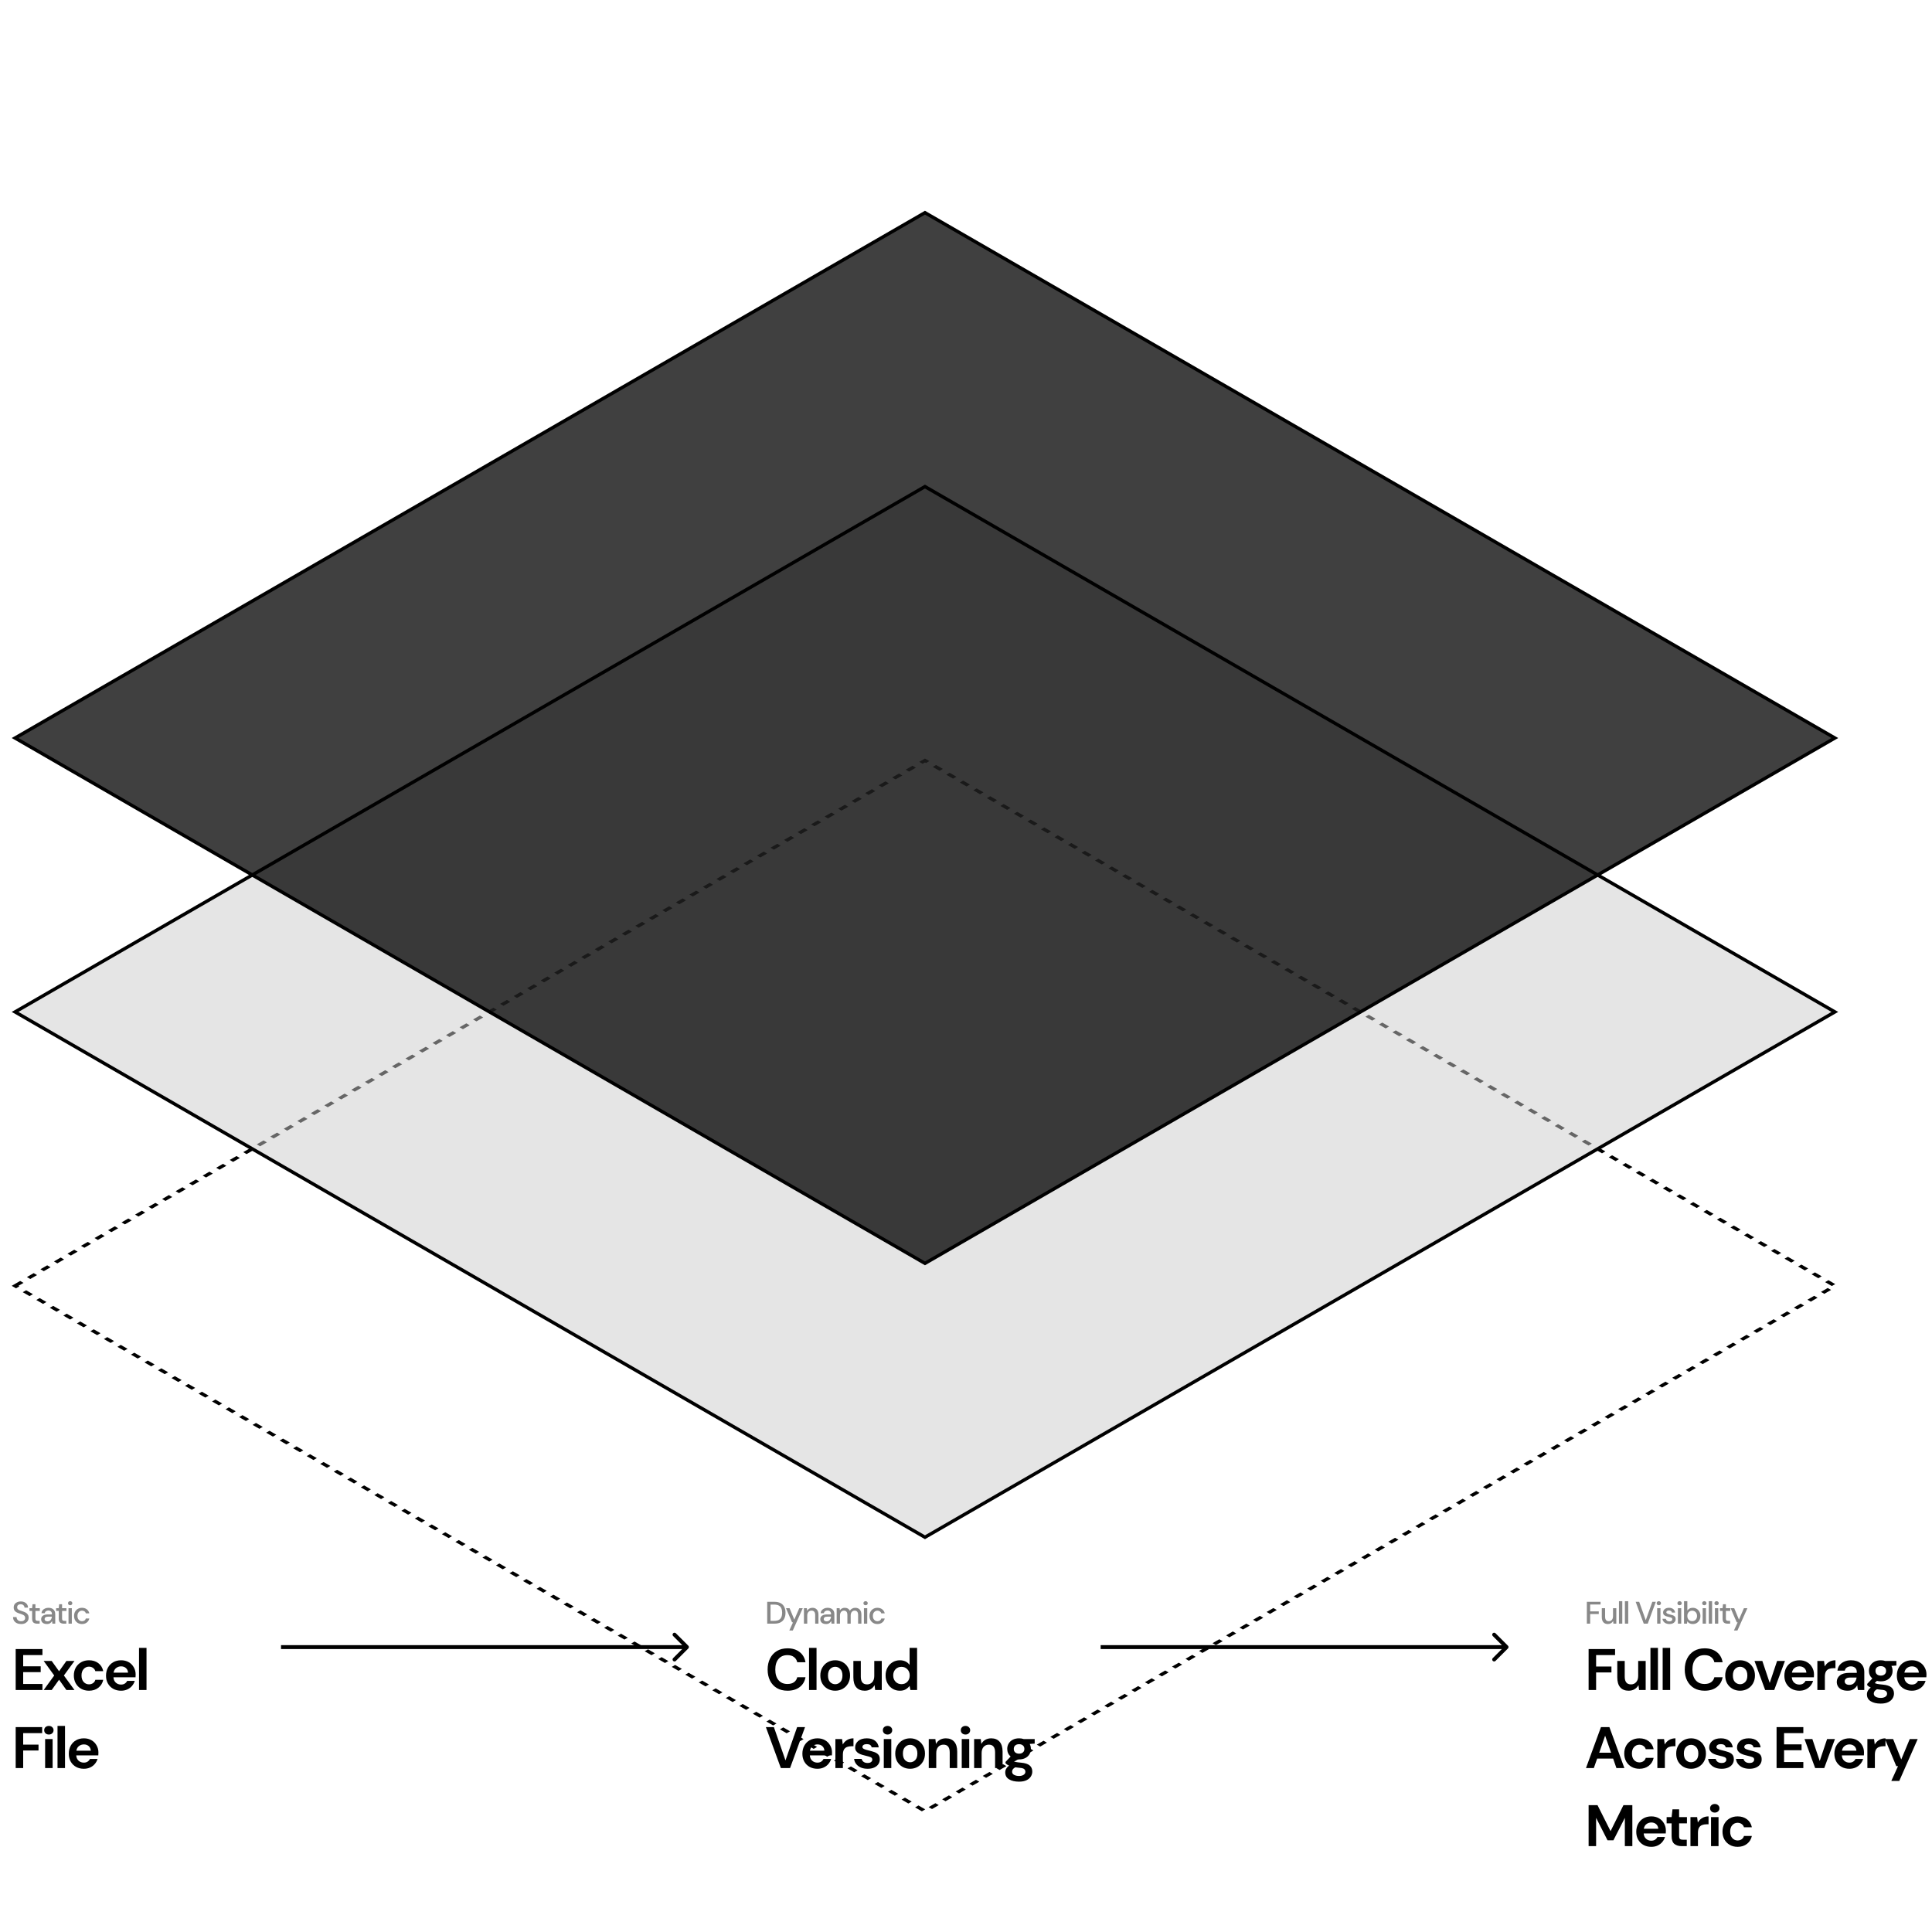 <svg width="495" height="495" viewBox="0 0 495 495" fill="none" xmlns="http://www.w3.org/2000/svg">
<path d="M5.416 416.096C5.005 416.096 4.645 416.024 4.336 415.88C4.027 415.736 3.784 415.531 3.608 415.264C3.437 414.997 3.349 414.68 3.344 414.312H4.24C4.245 414.611 4.349 414.864 4.552 415.072C4.755 415.28 5.04 415.384 5.408 415.384C5.733 415.384 5.987 415.307 6.168 415.152C6.355 414.992 6.448 414.789 6.448 414.544C6.448 414.347 6.403 414.187 6.312 414.064C6.227 413.941 6.107 413.84 5.952 413.76C5.803 413.68 5.629 413.608 5.432 413.544C5.235 413.48 5.027 413.411 4.808 413.336C4.376 413.192 4.051 413.005 3.832 412.776C3.619 412.547 3.512 412.245 3.512 411.872C3.507 411.557 3.579 411.283 3.728 411.048C3.883 410.813 4.096 410.632 4.368 410.504C4.645 410.371 4.968 410.304 5.336 410.304C5.699 410.304 6.016 410.371 6.288 410.504C6.565 410.637 6.781 410.824 6.936 411.064C7.091 411.299 7.171 411.573 7.176 411.888H6.28C6.28 411.744 6.243 411.608 6.168 411.48C6.093 411.347 5.984 411.237 5.84 411.152C5.696 411.067 5.52 411.024 5.312 411.024C5.045 411.019 4.824 411.085 4.648 411.224C4.477 411.363 4.392 411.555 4.392 411.8C4.392 412.019 4.456 412.187 4.584 412.304C4.712 412.421 4.888 412.52 5.112 412.6C5.336 412.675 5.592 412.763 5.88 412.864C6.157 412.955 6.405 413.064 6.624 413.192C6.843 413.32 7.016 413.488 7.144 413.696C7.277 413.904 7.344 414.168 7.344 414.488C7.344 414.771 7.272 415.035 7.128 415.28C6.984 415.52 6.768 415.717 6.48 415.872C6.192 416.021 5.837 416.096 5.416 416.096ZM9.503 416C9.114 416 8.804 415.907 8.575 415.72C8.346 415.528 8.231 415.189 8.231 414.704V412.744H7.551V412.032H8.231L8.335 411.024H9.079V412.032H10.199V412.744H9.079V414.704C9.079 414.923 9.124 415.075 9.215 415.16C9.311 415.24 9.474 415.28 9.703 415.28H10.159V416H9.503ZM12.018 416.096C11.681 416.096 11.404 416.04 11.185 415.928C10.967 415.816 10.804 415.669 10.697 415.488C10.591 415.301 10.537 415.099 10.537 414.88C10.537 414.496 10.687 414.192 10.986 413.968C11.284 413.744 11.711 413.632 12.265 413.632H13.306V413.56C13.306 413.251 13.22 413.019 13.05 412.864C12.884 412.709 12.668 412.632 12.402 412.632C12.167 412.632 11.961 412.691 11.786 412.808C11.615 412.92 11.511 413.088 11.473 413.312H10.626C10.652 413.024 10.748 412.779 10.914 412.576C11.084 412.368 11.297 412.211 11.553 412.104C11.815 411.992 12.1 411.936 12.409 411.936C12.964 411.936 13.393 412.083 13.697 412.376C14.002 412.664 14.153 413.059 14.153 413.56V416H13.418L13.345 415.32C13.233 415.539 13.071 415.723 12.857 415.872C12.644 416.021 12.364 416.096 12.018 416.096ZM12.185 415.408C12.415 415.408 12.607 415.355 12.761 415.248C12.921 415.136 13.044 414.989 13.13 414.808C13.22 414.627 13.276 414.427 13.297 414.208H12.354C12.018 414.208 11.777 414.267 11.633 414.384C11.495 414.501 11.425 414.648 11.425 414.824C11.425 415.005 11.492 415.149 11.626 415.256C11.764 415.357 11.951 415.408 12.185 415.408ZM16.328 416C15.939 416 15.63 415.907 15.4 415.72C15.171 415.528 15.056 415.189 15.056 414.704V412.744H14.376V412.032H15.056L15.16 411.024H15.904V412.032H17.024V412.744H15.904V414.704C15.904 414.923 15.95 415.075 16.04 415.16C16.136 415.24 16.299 415.28 16.528 415.28H16.984V416H16.328ZM17.979 411.28C17.819 411.28 17.685 411.232 17.578 411.136C17.477 411.035 17.427 410.909 17.427 410.76C17.427 410.611 17.477 410.488 17.578 410.392C17.685 410.291 17.819 410.24 17.979 410.24C18.139 410.24 18.269 410.291 18.37 410.392C18.477 410.488 18.53 410.611 18.53 410.76C18.53 410.909 18.477 411.035 18.37 411.136C18.269 411.232 18.139 411.28 17.979 411.28ZM17.555 416V412.032H18.402V416H17.555ZM21.002 416.096C20.613 416.096 20.263 416.008 19.954 415.832C19.65 415.656 19.41 415.413 19.234 415.104C19.063 414.789 18.978 414.427 18.978 414.016C18.978 413.605 19.063 413.245 19.234 412.936C19.41 412.621 19.65 412.376 19.954 412.2C20.263 412.024 20.613 411.936 21.002 411.936C21.493 411.936 21.903 412.064 22.234 412.32C22.57 412.576 22.786 412.923 22.882 413.36H21.994C21.941 413.141 21.823 412.971 21.642 412.848C21.461 412.725 21.247 412.664 21.002 412.664C20.794 412.664 20.602 412.717 20.426 412.824C20.25 412.925 20.109 413.077 20.002 413.28C19.895 413.477 19.842 413.723 19.842 414.016C19.842 414.309 19.895 414.557 20.002 414.76C20.109 414.957 20.25 415.109 20.426 415.216C20.602 415.323 20.794 415.376 21.002 415.376C21.247 415.376 21.461 415.315 21.642 415.192C21.823 415.069 21.941 414.896 21.994 414.672H22.882C22.791 415.099 22.578 415.443 22.242 415.704C21.906 415.965 21.493 416.096 21.002 416.096Z" fill="#888888"/>
<path d="M4.02 433V422.5H10.875V424.045H5.94V426.925H10.425V428.425H5.94V431.455H10.875V433H4.02ZM11.192 433L13.892 429.28L11.192 425.56H13.247L15.137 428.2L17.012 425.56H19.082L16.367 429.28L19.082 433H17.012L15.137 430.36L13.247 433H11.192ZM22.805 433.18C22.045 433.18 21.375 433.015 20.795 432.685C20.215 432.355 19.755 431.895 19.415 431.305C19.085 430.715 18.92 430.04 18.92 429.28C18.92 428.52 19.085 427.845 19.415 427.255C19.755 426.665 20.215 426.205 20.795 425.875C21.375 425.545 22.045 425.38 22.805 425.38C23.755 425.38 24.555 425.63 25.205 426.13C25.855 426.62 26.27 427.3 26.45 428.17H24.425C24.325 427.81 24.125 427.53 23.825 427.33C23.535 427.12 23.19 427.015 22.79 427.015C22.26 427.015 21.81 427.215 21.44 427.615C21.07 428.015 20.885 428.57 20.885 429.28C20.885 429.99 21.07 430.545 21.44 430.945C21.81 431.345 22.26 431.545 22.79 431.545C23.19 431.545 23.535 431.445 23.825 431.245C24.125 431.045 24.325 430.76 24.425 430.39H26.45C26.27 431.23 25.855 431.905 25.205 432.415C24.555 432.925 23.755 433.18 22.805 433.18ZM31.019 433.18C30.269 433.18 29.604 433.02 29.024 432.7C28.444 432.38 27.989 431.93 27.659 431.35C27.329 430.77 27.164 430.1 27.164 429.34C27.164 428.57 27.324 427.885 27.644 427.285C27.974 426.685 28.424 426.22 28.994 425.89C29.574 425.55 30.254 425.38 31.034 425.38C31.764 425.38 32.409 425.54 32.969 425.86C33.529 426.18 33.964 426.62 34.274 427.18C34.594 427.73 34.754 428.345 34.754 429.025C34.754 429.135 34.749 429.25 34.739 429.37C34.739 429.49 34.734 429.615 34.724 429.745H29.069C29.109 430.325 29.309 430.78 29.669 431.11C30.039 431.44 30.484 431.605 31.004 431.605C31.394 431.605 31.719 431.52 31.979 431.35C32.249 431.17 32.449 430.94 32.579 430.66H34.529C34.389 431.13 34.154 431.56 33.824 431.95C33.504 432.33 33.104 432.63 32.624 432.85C32.154 433.07 31.619 433.18 31.019 433.18ZM31.034 426.94C30.564 426.94 30.149 427.075 29.789 427.345C29.429 427.605 29.199 428.005 29.099 428.545H32.804C32.774 428.055 32.594 427.665 32.264 427.375C31.934 427.085 31.524 426.94 31.034 426.94ZM35.619 433V422.2H37.539V433H35.619ZM4.02 453V442.5H10.8V444.045H5.94V446.985H9.87V448.5H5.94V453H4.02ZM12.522 444.405C12.172 444.405 11.882 444.3 11.652 444.09C11.432 443.88 11.322 443.615 11.322 443.295C11.322 442.975 11.432 442.715 11.652 442.515C11.882 442.305 12.172 442.2 12.522 442.2C12.872 442.2 13.157 442.305 13.377 442.515C13.607 442.715 13.722 442.975 13.722 443.295C13.722 443.615 13.607 443.88 13.377 444.09C13.157 444.3 12.872 444.405 12.522 444.405ZM11.562 453V445.56H13.482V453H11.562ZM14.736 453V442.2H16.656V453H14.736ZM21.483 453.18C20.733 453.18 20.068 453.02 19.488 452.7C18.908 452.38 18.453 451.93 18.123 451.35C17.793 450.77 17.628 450.1 17.628 449.34C17.628 448.57 17.788 447.885 18.108 447.285C18.438 446.685 18.888 446.22 19.458 445.89C20.038 445.55 20.718 445.38 21.498 445.38C22.228 445.38 22.873 445.54 23.433 445.86C23.993 446.18 24.428 446.62 24.738 447.18C25.058 447.73 25.218 448.345 25.218 449.025C25.218 449.135 25.213 449.25 25.203 449.37C25.203 449.49 25.198 449.615 25.188 449.745H19.533C19.573 450.325 19.773 450.78 20.133 451.11C20.503 451.44 20.948 451.605 21.468 451.605C21.858 451.605 22.183 451.52 22.443 451.35C22.713 451.17 22.913 450.94 23.043 450.66H24.993C24.853 451.13 24.618 451.56 24.288 451.95C23.968 452.33 23.568 452.63 23.088 452.85C22.618 453.07 22.083 453.18 21.483 453.18ZM21.498 446.94C21.028 446.94 20.613 447.075 20.253 447.345C19.893 447.605 19.663 448.005 19.563 448.545H23.268C23.238 448.055 23.058 447.665 22.728 447.375C22.398 447.085 21.988 446.94 21.498 446.94Z" fill="black"/>
<path d="M196.568 416V410.4H198.384C199.04 410.4 199.579 410.515 200 410.744C200.427 410.973 200.741 411.299 200.944 411.72C201.152 412.136 201.256 412.632 201.256 413.208C201.256 413.779 201.152 414.275 200.944 414.696C200.741 415.112 200.427 415.435 200 415.664C199.579 415.888 199.04 416 198.384 416H196.568ZM197.416 415.28H198.352C198.859 415.28 199.259 415.197 199.552 415.032C199.851 414.867 200.064 414.629 200.192 414.32C200.325 414.011 200.392 413.64 200.392 413.208C200.392 412.776 200.325 412.403 200.192 412.088C200.064 411.773 199.851 411.533 199.552 411.368C199.259 411.197 198.859 411.112 198.352 411.112H197.416V415.28ZM202.225 417.76L203.177 415.672H202.945L201.377 412.032H202.297L203.513 414.968L204.785 412.032H205.681L203.121 417.76H202.225ZM205.978 416V412.032H206.73L206.794 412.728C206.917 412.483 207.096 412.291 207.33 412.152C207.57 412.008 207.845 411.936 208.154 411.936C208.634 411.936 209.01 412.085 209.282 412.384C209.56 412.683 209.698 413.128 209.698 413.72V416H208.858V413.808C208.858 413.04 208.544 412.656 207.914 412.656C207.6 412.656 207.338 412.768 207.13 412.992C206.928 413.216 206.826 413.536 206.826 413.952V416H205.978ZM211.641 416.096C211.305 416.096 211.028 416.04 210.809 415.928C210.59 415.816 210.428 415.669 210.321 415.488C210.214 415.301 210.161 415.099 210.161 414.88C210.161 414.496 210.31 414.192 210.609 413.968C210.908 413.744 211.334 413.632 211.889 413.632H212.929V413.56C212.929 413.251 212.844 413.019 212.673 412.864C212.508 412.709 212.292 412.632 212.025 412.632C211.79 412.632 211.585 412.691 211.409 412.808C211.238 412.92 211.134 413.088 211.097 413.312H210.249C210.276 413.024 210.372 412.779 210.537 412.576C210.708 412.368 210.921 412.211 211.177 412.104C211.438 411.992 211.724 411.936 212.033 411.936C212.588 411.936 213.017 412.083 213.321 412.376C213.625 412.664 213.777 413.059 213.777 413.56V416H213.041L212.969 415.32C212.857 415.539 212.694 415.723 212.481 415.872C212.268 416.021 211.988 416.096 211.641 416.096ZM211.809 415.408C212.038 415.408 212.23 415.355 212.385 415.248C212.545 415.136 212.668 414.989 212.753 414.808C212.844 414.627 212.9 414.427 212.921 414.208H211.977C211.641 414.208 211.401 414.267 211.257 414.384C211.118 414.501 211.049 414.648 211.049 414.824C211.049 415.005 211.116 415.149 211.249 415.256C211.388 415.357 211.574 415.408 211.809 415.408ZM214.366 416V412.032H215.118L215.19 412.592C215.318 412.389 215.486 412.229 215.694 412.112C215.907 411.995 216.152 411.936 216.43 411.936C217.059 411.936 217.496 412.184 217.742 412.68C217.886 412.451 218.078 412.269 218.318 412.136C218.563 412.003 218.827 411.936 219.11 411.936C219.606 411.936 219.995 412.085 220.278 412.384C220.56 412.683 220.702 413.128 220.702 413.72V416H219.854V413.808C219.854 413.04 219.56 412.656 218.974 412.656C218.675 412.656 218.43 412.768 218.238 412.992C218.051 413.216 217.958 413.536 217.958 413.952V416H217.11V413.808C217.11 413.04 216.814 412.656 216.222 412.656C215.928 412.656 215.686 412.768 215.494 412.992C215.307 413.216 215.214 413.536 215.214 413.952V416H214.366ZM221.774 411.28C221.614 411.28 221.48 411.232 221.374 411.136C221.272 411.035 221.222 410.909 221.222 410.76C221.222 410.611 221.272 410.488 221.374 410.392C221.48 410.291 221.614 410.24 221.774 410.24C221.934 410.24 222.064 410.291 222.166 410.392C222.272 410.488 222.326 410.611 222.326 410.76C222.326 410.909 222.272 411.035 222.166 411.136C222.064 411.232 221.934 411.28 221.774 411.28ZM221.35 416V412.032H222.198V416H221.35ZM224.797 416.096C224.408 416.096 224.059 416.008 223.749 415.832C223.445 415.656 223.205 415.413 223.029 415.104C222.859 414.789 222.773 414.427 222.773 414.016C222.773 413.605 222.859 413.245 223.029 412.936C223.205 412.621 223.445 412.376 223.749 412.2C224.059 412.024 224.408 411.936 224.797 411.936C225.288 411.936 225.699 412.064 226.029 412.32C226.365 412.576 226.581 412.923 226.677 413.36H225.789C225.736 413.141 225.619 412.971 225.437 412.848C225.256 412.725 225.043 412.664 224.797 412.664C224.589 412.664 224.397 412.717 224.221 412.824C224.045 412.925 223.904 413.077 223.797 413.28C223.691 413.477 223.637 413.723 223.637 414.016C223.637 414.309 223.691 414.557 223.797 414.76C223.904 414.957 224.045 415.109 224.221 415.216C224.397 415.323 224.589 415.376 224.797 415.376C225.043 415.376 225.256 415.315 225.437 415.192C225.619 415.069 225.736 414.896 225.789 414.672H226.677C226.587 415.099 226.373 415.443 226.037 415.704C225.701 415.965 225.288 416.096 224.797 416.096Z" fill="#888888"/>
<path d="M201.775 433.18C200.715 433.18 199.805 432.955 199.045 432.505C198.285 432.045 197.7 431.41 197.29 430.6C196.88 429.78 196.675 428.835 196.675 427.765C196.675 426.695 196.88 425.75 197.29 424.93C197.7 424.11 198.285 423.47 199.045 423.01C199.805 422.55 200.715 422.32 201.775 422.32C203.035 422.32 204.065 422.635 204.865 423.265C205.675 423.885 206.18 424.76 206.38 425.89H204.265C204.135 425.32 203.855 424.875 203.425 424.555C203.005 424.225 202.445 424.06 201.745 424.06C200.775 424.06 200.015 424.39 199.465 425.05C198.915 425.71 198.64 426.615 198.64 427.765C198.64 428.915 198.915 429.82 199.465 430.48C200.015 431.13 200.775 431.455 201.745 431.455C202.445 431.455 203.005 431.305 203.425 431.005C203.855 430.695 204.135 430.27 204.265 429.73H206.38C206.18 430.81 205.675 431.655 204.865 432.265C204.065 432.875 203.035 433.18 201.775 433.18ZM207.285 433V422.2H209.205V433H207.285ZM213.986 433.18C213.266 433.18 212.616 433.015 212.036 432.685C211.466 432.355 211.011 431.9 210.671 431.32C210.341 430.73 210.176 430.05 210.176 429.28C210.176 428.51 210.346 427.835 210.686 427.255C211.026 426.665 211.481 426.205 212.051 425.875C212.631 425.545 213.281 425.38 214.001 425.38C214.711 425.38 215.351 425.545 215.921 425.875C216.501 426.205 216.956 426.665 217.286 427.255C217.626 427.835 217.796 428.51 217.796 429.28C217.796 430.05 217.626 430.73 217.286 431.32C216.956 431.9 216.501 432.355 215.921 432.685C215.341 433.015 214.696 433.18 213.986 433.18ZM213.986 431.515C214.486 431.515 214.921 431.33 215.291 430.96C215.661 430.58 215.846 430.02 215.846 429.28C215.846 428.54 215.661 427.985 215.291 427.615C214.921 427.235 214.491 427.045 214.001 427.045C213.491 427.045 213.051 427.235 212.681 427.615C212.321 427.985 212.141 428.54 212.141 429.28C212.141 430.02 212.321 430.58 212.681 430.96C213.051 431.33 213.486 431.515 213.986 431.515ZM221.553 433.18C220.623 433.18 219.903 432.89 219.393 432.31C218.893 431.73 218.643 430.88 218.643 429.76V425.56H220.548V429.58C220.548 430.22 220.678 430.71 220.938 431.05C221.198 431.39 221.608 431.56 222.168 431.56C222.698 431.56 223.133 431.37 223.473 430.99C223.823 430.61 223.998 430.08 223.998 429.4V425.56H225.918V433H224.223L224.073 431.74C223.843 432.18 223.508 432.53 223.068 432.79C222.638 433.05 222.133 433.18 221.553 433.18ZM230.559 433.18C229.859 433.18 229.234 433.01 228.684 432.67C228.134 432.33 227.699 431.865 227.379 431.275C227.059 430.685 226.899 430.015 226.899 429.265C226.899 428.515 227.059 427.85 227.379 427.27C227.699 426.68 228.134 426.22 228.684 425.89C229.234 425.55 229.859 425.38 230.559 425.38C231.119 425.38 231.609 425.485 232.029 425.695C232.449 425.905 232.789 426.2 233.049 426.58V422.2H234.969V433H233.259L233.049 431.935C232.809 432.265 232.489 432.555 232.089 432.805C231.699 433.055 231.189 433.18 230.559 433.18ZM230.964 431.5C231.584 431.5 232.089 431.295 232.479 430.885C232.879 430.465 233.079 429.93 233.079 429.28C233.079 428.63 232.879 428.1 232.479 427.69C232.089 427.27 231.584 427.06 230.964 427.06C230.354 427.06 229.849 427.265 229.449 427.675C229.049 428.085 228.849 428.615 228.849 429.265C228.849 429.915 229.049 430.45 229.449 430.87C229.849 431.29 230.354 431.5 230.964 431.5ZM200.065 453L196.225 442.5H198.28L201.25 451.035L204.235 442.5H206.26L202.42 453H200.065ZM209.435 453.18C208.685 453.18 208.02 453.02 207.44 452.7C206.86 452.38 206.405 451.93 206.075 451.35C205.745 450.77 205.58 450.1 205.58 449.34C205.58 448.57 205.74 447.885 206.06 447.285C206.39 446.685 206.84 446.22 207.41 445.89C207.99 445.55 208.67 445.38 209.45 445.38C210.18 445.38 210.825 445.54 211.385 445.86C211.945 446.18 212.38 446.62 212.69 447.18C213.01 447.73 213.17 448.345 213.17 449.025C213.17 449.135 213.165 449.25 213.155 449.37C213.155 449.49 213.15 449.615 213.14 449.745H207.485C207.525 450.325 207.725 450.78 208.085 451.11C208.455 451.44 208.9 451.605 209.42 451.605C209.81 451.605 210.135 451.52 210.395 451.35C210.665 451.17 210.865 450.94 210.995 450.66H212.945C212.805 451.13 212.57 451.56 212.24 451.95C211.92 452.33 211.52 452.63 211.04 452.85C210.57 453.07 210.035 453.18 209.435 453.18ZM209.45 446.94C208.98 446.94 208.565 447.075 208.205 447.345C207.845 447.605 207.615 448.005 207.515 448.545H211.22C211.19 448.055 211.01 447.665 210.68 447.375C210.35 447.085 209.94 446.94 209.45 446.94ZM214.035 453V445.56H215.745L215.925 446.955C216.195 446.475 216.56 446.095 217.02 445.815C217.49 445.525 218.04 445.38 218.67 445.38V447.405H218.13C217.71 447.405 217.335 447.47 217.005 447.6C216.675 447.73 216.415 447.955 216.225 448.275C216.045 448.595 215.955 449.04 215.955 449.61V453H214.035ZM222.307 453.18C221.647 453.18 221.067 453.075 220.567 452.865C220.067 452.645 219.667 452.345 219.367 451.965C219.067 451.585 218.887 451.145 218.827 450.645H220.762C220.822 450.935 220.982 451.185 221.242 451.395C221.512 451.595 221.857 451.695 222.277 451.695C222.697 451.695 223.002 451.61 223.192 451.44C223.392 451.27 223.492 451.075 223.492 450.855C223.492 450.535 223.352 450.32 223.072 450.21C222.792 450.09 222.402 449.975 221.902 449.865C221.582 449.795 221.257 449.71 220.927 449.61C220.597 449.51 220.292 449.385 220.012 449.235C219.742 449.075 219.522 448.875 219.352 448.635C219.182 448.385 219.097 448.08 219.097 447.72C219.097 447.06 219.357 446.505 219.877 446.055C220.407 445.605 221.147 445.38 222.097 445.38C222.977 445.38 223.677 445.585 224.197 445.995C224.727 446.405 225.042 446.97 225.142 447.69H223.327C223.217 447.14 222.802 446.865 222.082 446.865C221.722 446.865 221.442 446.935 221.242 447.075C221.052 447.215 220.957 447.39 220.957 447.6C220.957 447.82 221.102 447.995 221.392 448.125C221.682 448.255 222.067 448.375 222.547 448.485C223.067 448.605 223.542 448.74 223.972 448.89C224.412 449.03 224.762 449.245 225.022 449.535C225.282 449.815 225.412 450.22 225.412 450.75C225.422 451.21 225.302 451.625 225.052 451.995C224.802 452.365 224.442 452.655 223.972 452.865C223.502 453.075 222.947 453.18 222.307 453.18ZM227.398 444.405C227.048 444.405 226.758 444.3 226.528 444.09C226.308 443.88 226.198 443.615 226.198 443.295C226.198 442.975 226.308 442.715 226.528 442.515C226.758 442.305 227.048 442.2 227.398 442.2C227.748 442.2 228.033 442.305 228.253 442.515C228.483 442.715 228.598 442.975 228.598 443.295C228.598 443.615 228.483 443.88 228.253 444.09C228.033 444.3 227.748 444.405 227.398 444.405ZM226.438 453V445.56H228.358V453H226.438ZM233.182 453.18C232.462 453.18 231.812 453.015 231.232 452.685C230.662 452.355 230.207 451.9 229.867 451.32C229.537 450.73 229.372 450.05 229.372 449.28C229.372 448.51 229.542 447.835 229.882 447.255C230.222 446.665 230.677 446.205 231.247 445.875C231.827 445.545 232.477 445.38 233.197 445.38C233.907 445.38 234.547 445.545 235.117 445.875C235.697 446.205 236.152 446.665 236.482 447.255C236.822 447.835 236.992 448.51 236.992 449.28C236.992 450.05 236.822 450.73 236.482 451.32C236.152 451.9 235.697 452.355 235.117 452.685C234.537 453.015 233.892 453.18 233.182 453.18ZM233.182 451.515C233.682 451.515 234.117 451.33 234.487 450.96C234.857 450.58 235.042 450.02 235.042 449.28C235.042 448.54 234.857 447.985 234.487 447.615C234.117 447.235 233.687 447.045 233.197 447.045C232.687 447.045 232.247 447.235 231.877 447.615C231.517 447.985 231.337 448.54 231.337 449.28C231.337 450.02 231.517 450.58 231.877 450.96C232.247 451.33 232.682 451.515 233.182 451.515ZM237.958 453V445.56H239.653L239.803 446.82C240.033 446.38 240.363 446.03 240.793 445.77C241.233 445.51 241.748 445.38 242.338 445.38C243.258 445.38 243.973 445.67 244.483 446.25C244.993 446.83 245.248 447.68 245.248 448.8V453H243.328V448.98C243.328 448.34 243.198 447.85 242.938 447.51C242.678 447.17 242.273 447 241.723 447C241.183 447 240.738 447.19 240.388 447.57C240.048 447.95 239.878 448.48 239.878 449.16V453H237.958ZM247.369 444.405C247.019 444.405 246.729 444.3 246.499 444.09C246.279 443.88 246.169 443.615 246.169 443.295C246.169 442.975 246.279 442.715 246.499 442.515C246.729 442.305 247.019 442.2 247.369 442.2C247.719 442.2 248.004 442.305 248.224 442.515C248.454 442.715 248.569 442.975 248.569 443.295C248.569 443.615 248.454 443.88 248.224 444.09C248.004 444.3 247.719 444.405 247.369 444.405ZM246.409 453V445.56H248.329V453H246.409ZM249.583 453V445.56H251.278L251.428 446.82C251.658 446.38 251.988 446.03 252.418 445.77C252.858 445.51 253.373 445.38 253.963 445.38C254.883 445.38 255.598 445.67 256.108 446.25C256.618 446.83 256.873 447.68 256.873 448.8V453H254.953V448.98C254.953 448.34 254.823 447.85 254.563 447.51C254.303 447.17 253.898 447 253.348 447C252.808 447 252.363 447.19 252.013 447.57C251.673 447.95 251.503 448.48 251.503 449.16V453H249.583ZM261.109 450.78C260.749 450.78 260.414 450.74 260.104 450.66L259.549 451.215C259.719 451.305 259.949 451.38 260.239 451.44C260.529 451.5 260.999 451.56 261.649 451.62C262.639 451.71 263.359 451.945 263.809 452.325C264.259 452.705 264.484 453.23 264.484 453.9C264.484 454.34 264.364 454.755 264.124 455.145C263.884 455.545 263.514 455.865 263.014 456.105C262.514 456.355 261.874 456.48 261.094 456.48C260.034 456.48 259.179 456.28 258.529 455.88C257.879 455.49 257.554 454.9 257.554 454.11C257.554 453.44 257.879 452.86 258.529 452.37C258.329 452.28 258.154 452.185 258.004 452.085C257.864 451.985 257.739 451.88 257.629 451.77V451.425L258.934 450.045C258.354 449.535 258.064 448.88 258.064 448.08C258.064 447.58 258.184 447.125 258.424 446.715C258.674 446.305 259.024 445.98 259.474 445.74C259.924 445.5 260.469 445.38 261.109 445.38C261.529 445.38 261.919 445.44 262.279 445.56H265.099V446.73L263.824 446.82C264.024 447.2 264.124 447.62 264.124 448.08C264.124 448.58 264.004 449.035 263.764 449.445C263.524 449.855 263.174 450.18 262.714 450.42C262.264 450.66 261.729 450.78 261.109 450.78ZM261.109 449.31C261.499 449.31 261.819 449.205 262.069 448.995C262.329 448.785 262.459 448.485 262.459 448.095C262.459 447.705 262.329 447.405 262.069 447.195C261.819 446.985 261.499 446.88 261.109 446.88C260.699 446.88 260.369 446.985 260.119 447.195C259.869 447.405 259.744 447.705 259.744 448.095C259.744 448.485 259.869 448.785 260.119 448.995C260.369 449.205 260.699 449.31 261.109 449.31ZM259.309 453.915C259.309 454.285 259.479 454.56 259.819 454.74C260.169 454.93 260.594 455.025 261.094 455.025C261.574 455.025 261.964 454.925 262.264 454.725C262.564 454.535 262.714 454.275 262.714 453.945C262.714 453.675 262.614 453.45 262.414 453.27C262.224 453.09 261.839 452.98 261.259 452.94C260.849 452.91 260.469 452.865 260.119 452.805C259.829 452.965 259.619 453.14 259.489 453.33C259.369 453.52 259.309 453.715 259.309 453.915Z" fill="black"/>
<path d="M406.568 416V410.4H410.08V411.088H407.416V412.856H409.624V413.536H407.416V416H406.568ZM411.944 416.096C411.464 416.096 411.085 415.947 410.808 415.648C410.536 415.349 410.4 414.904 410.4 414.312V412.032H411.248V414.224C411.248 414.992 411.562 415.376 412.192 415.376C412.506 415.376 412.765 415.264 412.968 415.04C413.17 414.816 413.272 414.496 413.272 414.08V412.032H414.12V416H413.368L413.304 415.304C413.181 415.549 413 415.744 412.76 415.888C412.525 416.027 412.253 416.096 411.944 416.096ZM414.798 416V410.24H415.646V416H414.798ZM416.32 416V410.24H417.168V416H416.32ZM421.146 416L419.074 410.4H419.978L421.658 415.12L423.346 410.4H424.242L422.17 416H421.146ZM425.007 411.28C424.847 411.28 424.713 411.232 424.607 411.136C424.505 411.035 424.455 410.909 424.455 410.76C424.455 410.611 424.505 410.488 424.607 410.392C424.713 410.291 424.847 410.24 425.007 410.24C425.167 410.24 425.297 410.291 425.399 410.392C425.505 410.488 425.559 410.611 425.559 410.76C425.559 410.909 425.505 411.035 425.399 411.136C425.297 411.232 425.167 411.28 425.007 411.28ZM424.583 416V412.032H425.431V416H424.583ZM427.734 416.096C427.233 416.096 426.819 415.973 426.494 415.728C426.169 415.483 425.982 415.157 425.934 414.752H426.79C426.833 414.933 426.934 415.091 427.094 415.224C427.254 415.352 427.465 415.416 427.726 415.416C427.982 415.416 428.169 415.363 428.286 415.256C428.403 415.149 428.462 415.027 428.462 414.888C428.462 414.685 428.379 414.549 428.214 414.48C428.054 414.405 427.83 414.339 427.542 414.28C427.318 414.232 427.094 414.168 426.87 414.088C426.651 414.008 426.467 413.896 426.318 413.752C426.174 413.603 426.102 413.403 426.102 413.152C426.102 412.805 426.235 412.517 426.502 412.288C426.769 412.053 427.142 411.936 427.622 411.936C428.065 411.936 428.422 412.043 428.694 412.256C428.971 412.469 429.134 412.771 429.182 413.16H428.366C428.339 412.989 428.259 412.856 428.126 412.76C427.998 412.664 427.825 412.616 427.606 412.616C427.393 412.616 427.227 412.661 427.11 412.752C426.993 412.837 426.934 412.949 426.934 413.088C426.934 413.227 427.014 413.336 427.174 413.416C427.339 413.496 427.555 413.568 427.822 413.632C428.089 413.691 428.334 413.76 428.558 413.84C428.787 413.915 428.971 414.027 429.11 414.176C429.249 414.325 429.318 414.544 429.318 414.832C429.323 415.195 429.182 415.496 428.894 415.736C428.611 415.976 428.225 416.096 427.734 416.096ZM430.324 411.28C430.164 411.28 430.03 411.232 429.924 411.136C429.822 411.035 429.772 410.909 429.772 410.76C429.772 410.611 429.822 410.488 429.924 410.392C430.03 410.291 430.164 410.24 430.324 410.24C430.484 410.24 430.614 410.291 430.716 410.392C430.822 410.488 430.876 410.611 430.876 410.76C430.876 410.909 430.822 411.035 430.716 411.136C430.614 411.232 430.484 411.28 430.324 411.28ZM429.9 416V412.032H430.748V416H429.9ZM433.699 416.096C433.39 416.096 433.115 416.035 432.875 415.912C432.641 415.789 432.454 415.616 432.315 415.392L432.227 416H431.467V410.24H432.315V412.648C432.443 412.461 432.619 412.296 432.843 412.152C433.067 412.008 433.355 411.936 433.707 411.936C434.091 411.936 434.43 412.027 434.723 412.208C435.017 412.389 435.246 412.637 435.411 412.952C435.582 413.267 435.667 413.624 435.667 414.024C435.667 414.424 435.582 414.781 435.411 415.096C435.246 415.405 435.017 415.651 434.723 415.832C434.43 416.008 434.089 416.096 433.699 416.096ZM433.555 415.36C433.918 415.36 434.217 415.237 434.451 414.992C434.686 414.741 434.803 414.416 434.803 414.016C434.803 413.755 434.75 413.523 434.643 413.32C434.537 413.117 434.39 412.96 434.203 412.848C434.017 412.731 433.801 412.672 433.555 412.672C433.193 412.672 432.894 412.797 432.659 413.048C432.43 413.299 432.315 413.621 432.315 414.016C432.315 414.416 432.43 414.741 432.659 414.992C432.894 415.237 433.193 415.36 433.555 415.36ZM436.664 411.28C436.504 411.28 436.371 411.232 436.264 411.136C436.163 411.035 436.112 410.909 436.112 410.76C436.112 410.611 436.163 410.488 436.264 410.392C436.371 410.291 436.504 410.24 436.664 410.24C436.824 410.24 436.955 410.291 437.056 410.392C437.163 410.488 437.216 410.611 437.216 410.76C437.216 410.909 437.163 411.035 437.056 411.136C436.955 411.232 436.824 411.28 436.664 411.28ZM436.24 416V412.032H437.088V416H436.24ZM437.808 416V410.24H438.656V416H437.808ZM439.81 411.28C439.65 411.28 439.516 411.232 439.41 411.136C439.308 411.035 439.258 410.909 439.258 410.76C439.258 410.611 439.308 410.488 439.41 410.392C439.516 410.291 439.65 410.24 439.81 410.24C439.97 410.24 440.1 410.291 440.202 410.392C440.308 410.488 440.362 410.611 440.362 410.76C440.362 410.909 440.308 411.035 440.202 411.136C440.1 411.232 439.97 411.28 439.81 411.28ZM439.386 416V412.032H440.234V416H439.386ZM442.617 416C442.228 416 441.919 415.907 441.689 415.72C441.46 415.528 441.345 415.189 441.345 414.704V412.744H440.665V412.032H441.345L441.449 411.024H442.193V412.032H443.313V412.744H442.193V414.704C442.193 414.923 442.239 415.075 442.329 415.16C442.425 415.24 442.588 415.28 442.817 415.28H443.273V416H442.617ZM444.252 417.76L445.204 415.672H444.972L443.404 412.032H444.324L445.54 414.968L446.812 412.032H447.708L445.148 417.76H444.252Z" fill="#888888"/>
<path d="M407.02 433V422.5H413.8V424.045H408.94V426.985H412.87V428.5H408.94V433H407.02ZM417.277 433.18C416.347 433.18 415.627 432.89 415.117 432.31C414.617 431.73 414.367 430.88 414.367 429.76V425.56H416.272V429.58C416.272 430.22 416.402 430.71 416.662 431.05C416.922 431.39 417.332 431.56 417.892 431.56C418.422 431.56 418.857 431.37 419.197 430.99C419.547 430.61 419.722 430.08 419.722 429.4V425.56H421.642V433H419.947L419.797 431.74C419.567 432.18 419.232 432.53 418.792 432.79C418.362 433.05 417.857 433.18 417.277 433.18ZM422.863 433V422.2H424.783V433H422.863ZM425.995 433V422.2H427.915V433H425.995ZM436.751 433.18C435.691 433.18 434.781 432.955 434.021 432.505C433.261 432.045 432.676 431.41 432.266 430.6C431.856 429.78 431.651 428.835 431.651 427.765C431.651 426.695 431.856 425.75 432.266 424.93C432.676 424.11 433.261 423.47 434.021 423.01C434.781 422.55 435.691 422.32 436.751 422.32C438.011 422.32 439.041 422.635 439.841 423.265C440.651 423.885 441.156 424.76 441.356 425.89H439.241C439.111 425.32 438.831 424.875 438.401 424.555C437.981 424.225 437.421 424.06 436.721 424.06C435.751 424.06 434.991 424.39 434.441 425.05C433.891 425.71 433.616 426.615 433.616 427.765C433.616 428.915 433.891 429.82 434.441 430.48C434.991 431.13 435.751 431.455 436.721 431.455C437.421 431.455 437.981 431.305 438.401 431.005C438.831 430.695 439.111 430.27 439.241 429.73H441.356C441.156 430.81 440.651 431.655 439.841 432.265C439.041 432.875 438.011 433.18 436.751 433.18ZM445.83 433.18C445.11 433.18 444.46 433.015 443.88 432.685C443.31 432.355 442.855 431.9 442.515 431.32C442.185 430.73 442.02 430.05 442.02 429.28C442.02 428.51 442.19 427.835 442.53 427.255C442.87 426.665 443.325 426.205 443.895 425.875C444.475 425.545 445.125 425.38 445.845 425.38C446.555 425.38 447.195 425.545 447.765 425.875C448.345 426.205 448.8 426.665 449.13 427.255C449.47 427.835 449.64 428.51 449.64 429.28C449.64 430.05 449.47 430.73 449.13 431.32C448.8 431.9 448.345 432.355 447.765 432.685C447.185 433.015 446.54 433.18 445.83 433.18ZM445.83 431.515C446.33 431.515 446.765 431.33 447.135 430.96C447.505 430.58 447.69 430.02 447.69 429.28C447.69 428.54 447.505 427.985 447.135 427.615C446.765 427.235 446.335 427.045 445.845 427.045C445.335 427.045 444.895 427.235 444.525 427.615C444.165 427.985 443.985 428.54 443.985 429.28C443.985 430.02 444.165 430.58 444.525 430.96C444.895 431.33 445.33 431.515 445.83 431.515ZM452.251 433L449.521 425.56H451.531L453.421 431.185L455.311 425.56H457.321L454.576 433H452.251ZM461.03 433.18C460.28 433.18 459.615 433.02 459.035 432.7C458.455 432.38 458 431.93 457.67 431.35C457.34 430.77 457.175 430.1 457.175 429.34C457.175 428.57 457.335 427.885 457.655 427.285C457.985 426.685 458.435 426.22 459.005 425.89C459.585 425.55 460.265 425.38 461.045 425.38C461.775 425.38 462.42 425.54 462.98 425.86C463.54 426.18 463.975 426.62 464.285 427.18C464.605 427.73 464.765 428.345 464.765 429.025C464.765 429.135 464.76 429.25 464.75 429.37C464.75 429.49 464.745 429.615 464.735 429.745H459.08C459.12 430.325 459.32 430.78 459.68 431.11C460.05 431.44 460.495 431.605 461.015 431.605C461.405 431.605 461.73 431.52 461.99 431.35C462.26 431.17 462.46 430.94 462.59 430.66H464.54C464.4 431.13 464.165 431.56 463.835 431.95C463.515 432.33 463.115 432.63 462.635 432.85C462.165 433.07 461.63 433.18 461.03 433.18ZM461.045 426.94C460.575 426.94 460.16 427.075 459.8 427.345C459.44 427.605 459.21 428.005 459.11 428.545H462.815C462.785 428.055 462.605 427.665 462.275 427.375C461.945 427.085 461.535 426.94 461.045 426.94ZM465.63 433V425.56H467.34L467.52 426.955C467.79 426.475 468.155 426.095 468.615 425.815C469.085 425.525 469.635 425.38 470.265 425.38V427.405H469.725C469.305 427.405 468.93 427.47 468.6 427.6C468.27 427.73 468.01 427.955 467.82 428.275C467.64 428.595 467.55 429.04 467.55 429.61V433H465.63ZM473.393 433.18C472.753 433.18 472.228 433.08 471.818 432.88C471.408 432.67 471.103 432.395 470.903 432.055C470.703 431.715 470.603 431.34 470.603 430.93C470.603 430.24 470.873 429.68 471.413 429.25C471.953 428.82 472.763 428.605 473.843 428.605H475.733V428.425C475.733 427.915 475.588 427.54 475.298 427.3C475.008 427.06 474.648 426.94 474.218 426.94C473.828 426.94 473.488 427.035 473.198 427.225C472.908 427.405 472.728 427.675 472.658 428.035H470.783C470.833 427.495 471.013 427.025 471.323 426.625C471.643 426.225 472.053 425.92 472.553 425.71C473.053 425.49 473.613 425.38 474.233 425.38C475.293 425.38 476.128 425.645 476.738 426.175C477.348 426.705 477.653 427.455 477.653 428.425V433H476.018L475.838 431.8C475.618 432.2 475.308 432.53 474.908 432.79C474.518 433.05 474.013 433.18 473.393 433.18ZM473.828 431.68C474.378 431.68 474.803 431.5 475.103 431.14C475.413 430.78 475.608 430.335 475.688 429.805H474.053C473.543 429.805 473.178 429.9 472.958 430.09C472.738 430.27 472.628 430.495 472.628 430.765C472.628 431.055 472.738 431.28 472.958 431.44C473.178 431.6 473.468 431.68 473.828 431.68ZM481.885 430.78C481.525 430.78 481.19 430.74 480.88 430.66L480.325 431.215C480.495 431.305 480.725 431.38 481.015 431.44C481.305 431.5 481.775 431.56 482.425 431.62C483.415 431.71 484.135 431.945 484.585 432.325C485.035 432.705 485.26 433.23 485.26 433.9C485.26 434.34 485.14 434.755 484.9 435.145C484.66 435.545 484.29 435.865 483.79 436.105C483.29 436.355 482.65 436.48 481.87 436.48C480.81 436.48 479.955 436.28 479.305 435.88C478.655 435.49 478.33 434.9 478.33 434.11C478.33 433.44 478.655 432.86 479.305 432.37C479.105 432.28 478.93 432.185 478.78 432.085C478.64 431.985 478.515 431.88 478.405 431.77V431.425L479.71 430.045C479.13 429.535 478.84 428.88 478.84 428.08C478.84 427.58 478.96 427.125 479.2 426.715C479.45 426.305 479.8 425.98 480.25 425.74C480.7 425.5 481.245 425.38 481.885 425.38C482.305 425.38 482.695 425.44 483.055 425.56H485.875V426.73L484.6 426.82C484.8 427.2 484.9 427.62 484.9 428.08C484.9 428.58 484.78 429.035 484.54 429.445C484.3 429.855 483.95 430.18 483.49 430.42C483.04 430.66 482.505 430.78 481.885 430.78ZM481.885 429.31C482.275 429.31 482.595 429.205 482.845 428.995C483.105 428.785 483.235 428.485 483.235 428.095C483.235 427.705 483.105 427.405 482.845 427.195C482.595 426.985 482.275 426.88 481.885 426.88C481.475 426.88 481.145 426.985 480.895 427.195C480.645 427.405 480.52 427.705 480.52 428.095C480.52 428.485 480.645 428.785 480.895 428.995C481.145 429.205 481.475 429.31 481.885 429.31ZM480.085 433.915C480.085 434.285 480.255 434.56 480.595 434.74C480.945 434.93 481.37 435.025 481.87 435.025C482.35 435.025 482.74 434.925 483.04 434.725C483.34 434.535 483.49 434.275 483.49 433.945C483.49 433.675 483.39 433.45 483.19 433.27C483 433.09 482.615 432.98 482.035 432.94C481.625 432.91 481.245 432.865 480.895 432.805C480.605 432.965 480.395 433.14 480.265 433.33C480.145 433.52 480.085 433.715 480.085 433.915ZM489.847 433.18C489.097 433.18 488.432 433.02 487.852 432.7C487.272 432.38 486.817 431.93 486.487 431.35C486.157 430.77 485.992 430.1 485.992 429.34C485.992 428.57 486.152 427.885 486.472 427.285C486.802 426.685 487.252 426.22 487.822 425.89C488.402 425.55 489.082 425.38 489.862 425.38C490.592 425.38 491.237 425.54 491.797 425.86C492.357 426.18 492.792 426.62 493.102 427.18C493.422 427.73 493.582 428.345 493.582 429.025C493.582 429.135 493.577 429.25 493.567 429.37C493.567 429.49 493.562 429.615 493.552 429.745H487.897C487.937 430.325 488.137 430.78 488.497 431.11C488.867 431.44 489.312 431.605 489.832 431.605C490.222 431.605 490.547 431.52 490.807 431.35C491.077 431.17 491.277 430.94 491.407 430.66H493.357C493.217 431.13 492.982 431.56 492.652 431.95C492.332 432.33 491.932 432.63 491.452 432.85C490.982 433.07 490.447 433.18 489.847 433.18ZM489.862 426.94C489.392 426.94 488.977 427.075 488.617 427.345C488.257 427.605 488.027 428.005 487.927 428.545H491.632C491.602 428.055 491.422 427.665 491.092 427.375C490.762 427.085 490.352 426.94 489.862 426.94ZM406.345 453L410.185 442.5H412.345L416.185 453H414.145L413.305 450.57H409.21L408.355 453H406.345ZM409.735 449.07H412.78L411.25 444.705L409.735 449.07ZM420.036 453.18C419.276 453.18 418.606 453.015 418.026 452.685C417.446 452.355 416.986 451.895 416.646 451.305C416.316 450.715 416.151 450.04 416.151 449.28C416.151 448.52 416.316 447.845 416.646 447.255C416.986 446.665 417.446 446.205 418.026 445.875C418.606 445.545 419.276 445.38 420.036 445.38C420.986 445.38 421.786 445.63 422.436 446.13C423.086 446.62 423.501 447.3 423.681 448.17H421.656C421.556 447.81 421.356 447.53 421.056 447.33C420.766 447.12 420.421 447.015 420.021 447.015C419.491 447.015 419.041 447.215 418.671 447.615C418.301 448.015 418.116 448.57 418.116 449.28C418.116 449.99 418.301 450.545 418.671 450.945C419.041 451.345 419.491 451.545 420.021 451.545C420.421 451.545 420.766 451.445 421.056 451.245C421.356 451.045 421.556 450.76 421.656 450.39H423.681C423.501 451.23 423.086 451.905 422.436 452.415C421.786 452.925 420.986 453.18 420.036 453.18ZM424.635 453V445.56H426.345L426.525 446.955C426.795 446.475 427.16 446.095 427.62 445.815C428.09 445.525 428.64 445.38 429.27 445.38V447.405H428.73C428.31 447.405 427.935 447.47 427.605 447.6C427.275 447.73 427.015 447.955 426.825 448.275C426.645 448.595 426.555 449.04 426.555 449.61V453H424.635ZM433.271 453.18C432.551 453.18 431.901 453.015 431.321 452.685C430.751 452.355 430.296 451.9 429.956 451.32C429.626 450.73 429.461 450.05 429.461 449.28C429.461 448.51 429.631 447.835 429.971 447.255C430.311 446.665 430.766 446.205 431.336 445.875C431.916 445.545 432.566 445.38 433.286 445.38C433.996 445.38 434.636 445.545 435.206 445.875C435.786 446.205 436.241 446.665 436.571 447.255C436.911 447.835 437.081 448.51 437.081 449.28C437.081 450.05 436.911 450.73 436.571 451.32C436.241 451.9 435.786 452.355 435.206 452.685C434.626 453.015 433.981 453.18 433.271 453.18ZM433.271 451.515C433.771 451.515 434.206 451.33 434.576 450.96C434.946 450.58 435.131 450.02 435.131 449.28C435.131 448.54 434.946 447.985 434.576 447.615C434.206 447.235 433.776 447.045 433.286 447.045C432.776 447.045 432.336 447.235 431.966 447.615C431.606 447.985 431.426 448.54 431.426 449.28C431.426 450.02 431.606 450.58 431.966 450.96C432.336 451.33 432.771 451.515 433.271 451.515ZM441.122 453.18C440.462 453.18 439.882 453.075 439.382 452.865C438.882 452.645 438.482 452.345 438.182 451.965C437.882 451.585 437.702 451.145 437.642 450.645H439.577C439.637 450.935 439.797 451.185 440.057 451.395C440.327 451.595 440.672 451.695 441.092 451.695C441.512 451.695 441.817 451.61 442.007 451.44C442.207 451.27 442.307 451.075 442.307 450.855C442.307 450.535 442.167 450.32 441.887 450.21C441.607 450.09 441.217 449.975 440.717 449.865C440.397 449.795 440.072 449.71 439.742 449.61C439.412 449.51 439.107 449.385 438.827 449.235C438.557 449.075 438.337 448.875 438.167 448.635C437.997 448.385 437.912 448.08 437.912 447.72C437.912 447.06 438.172 446.505 438.692 446.055C439.222 445.605 439.962 445.38 440.912 445.38C441.792 445.38 442.492 445.585 443.012 445.995C443.542 446.405 443.857 446.97 443.957 447.69H442.142C442.032 447.14 441.617 446.865 440.897 446.865C440.537 446.865 440.257 446.935 440.057 447.075C439.867 447.215 439.772 447.39 439.772 447.6C439.772 447.82 439.917 447.995 440.207 448.125C440.497 448.255 440.882 448.375 441.362 448.485C441.882 448.605 442.357 448.74 442.787 448.89C443.227 449.03 443.577 449.245 443.837 449.535C444.097 449.815 444.227 450.22 444.227 450.75C444.237 451.21 444.117 451.625 443.867 451.995C443.617 452.365 443.257 452.655 442.787 452.865C442.317 453.075 441.762 453.18 441.122 453.18ZM448.253 453.18C447.593 453.18 447.013 453.075 446.513 452.865C446.013 452.645 445.613 452.345 445.313 451.965C445.013 451.585 444.833 451.145 444.773 450.645H446.708C446.768 450.935 446.928 451.185 447.188 451.395C447.458 451.595 447.803 451.695 448.223 451.695C448.643 451.695 448.948 451.61 449.138 451.44C449.338 451.27 449.438 451.075 449.438 450.855C449.438 450.535 449.298 450.32 449.018 450.21C448.738 450.09 448.348 449.975 447.848 449.865C447.528 449.795 447.203 449.71 446.873 449.61C446.543 449.51 446.238 449.385 445.958 449.235C445.688 449.075 445.468 448.875 445.298 448.635C445.128 448.385 445.043 448.08 445.043 447.72C445.043 447.06 445.303 446.505 445.823 446.055C446.353 445.605 447.093 445.38 448.043 445.38C448.923 445.38 449.623 445.585 450.143 445.995C450.673 446.405 450.988 446.97 451.088 447.69H449.273C449.163 447.14 448.748 446.865 448.028 446.865C447.668 446.865 447.388 446.935 447.188 447.075C446.998 447.215 446.903 447.39 446.903 447.6C446.903 447.82 447.048 447.995 447.338 448.125C447.628 448.255 448.013 448.375 448.493 448.485C449.013 448.605 449.488 448.74 449.918 448.89C450.358 449.03 450.708 449.245 450.968 449.535C451.228 449.815 451.358 450.22 451.358 450.75C451.368 451.21 451.248 451.625 450.998 451.995C450.748 452.365 450.388 452.655 449.918 452.865C449.448 453.075 448.893 453.18 448.253 453.18ZM455.178 453V442.5H462.033V444.045H457.098V446.925H461.583V448.425H457.098V451.455H462.033V453H455.178ZM465.065 453L462.335 445.56H464.345L466.235 451.185L468.125 445.56H470.135L467.39 453H465.065ZM473.845 453.18C473.095 453.18 472.43 453.02 471.85 452.7C471.27 452.38 470.815 451.93 470.485 451.35C470.155 450.77 469.99 450.1 469.99 449.34C469.99 448.57 470.15 447.885 470.47 447.285C470.8 446.685 471.25 446.22 471.82 445.89C472.4 445.55 473.08 445.38 473.86 445.38C474.59 445.38 475.235 445.54 475.795 445.86C476.355 446.18 476.79 446.62 477.1 447.18C477.42 447.73 477.58 448.345 477.58 449.025C477.58 449.135 477.575 449.25 477.565 449.37C477.565 449.49 477.56 449.615 477.55 449.745H471.895C471.935 450.325 472.135 450.78 472.495 451.11C472.865 451.44 473.31 451.605 473.83 451.605C474.22 451.605 474.545 451.52 474.805 451.35C475.075 451.17 475.275 450.94 475.405 450.66H477.355C477.215 451.13 476.98 451.56 476.65 451.95C476.33 452.33 475.93 452.63 475.45 452.85C474.98 453.07 474.445 453.18 473.845 453.18ZM473.86 446.94C473.39 446.94 472.975 447.075 472.615 447.345C472.255 447.605 472.025 448.005 471.925 448.545H475.63C475.6 448.055 475.42 447.665 475.09 447.375C474.76 447.085 474.35 446.94 473.86 446.94ZM478.445 453V445.56H480.155L480.335 446.955C480.605 446.475 480.97 446.095 481.43 445.815C481.9 445.525 482.45 445.38 483.08 445.38V447.405H482.54C482.12 447.405 481.745 447.47 481.415 447.6C481.085 447.73 480.825 447.955 480.635 448.275C480.455 448.595 480.365 449.04 480.365 449.61V453H478.445ZM484.572 456.3L486.297 452.505H485.847L482.952 445.56H485.037L487.122 450.795L489.297 445.56H491.337L486.612 456.3H484.572ZM407.02 473V462.5H409.3L412.645 469.16L415.945 462.5H418.225V473H416.305V465.755L413.38 471.5H411.865L408.94 465.755V473H407.02ZM423.082 473.18C422.332 473.18 421.667 473.02 421.087 472.7C420.507 472.38 420.052 471.93 419.722 471.35C419.392 470.77 419.227 470.1 419.227 469.34C419.227 468.57 419.387 467.885 419.707 467.285C420.037 466.685 420.487 466.22 421.057 465.89C421.637 465.55 422.317 465.38 423.097 465.38C423.827 465.38 424.472 465.54 425.032 465.86C425.592 466.18 426.027 466.62 426.337 467.18C426.657 467.73 426.817 468.345 426.817 469.025C426.817 469.135 426.812 469.25 426.802 469.37C426.802 469.49 426.797 469.615 426.787 469.745H421.132C421.172 470.325 421.372 470.78 421.732 471.11C422.102 471.44 422.547 471.605 423.067 471.605C423.457 471.605 423.782 471.52 424.042 471.35C424.312 471.17 424.512 470.94 424.642 470.66H426.592C426.452 471.13 426.217 471.56 425.887 471.95C425.567 472.33 425.167 472.63 424.687 472.85C424.217 473.07 423.682 473.18 423.082 473.18ZM423.097 466.94C422.627 466.94 422.212 467.075 421.852 467.345C421.492 467.605 421.262 468.005 421.162 468.545H424.867C424.837 468.055 424.657 467.665 424.327 467.375C423.997 467.085 423.587 466.94 423.097 466.94ZM430.865 473C430.085 473 429.46 472.81 428.99 472.43C428.52 472.05 428.285 471.375 428.285 470.405V467.165H427.01V465.56H428.285L428.51 463.565H430.205V465.56H432.215V467.165H430.205V470.42C430.205 470.78 430.28 471.03 430.43 471.17C430.59 471.3 430.86 471.365 431.24 471.365H432.17V473H430.865ZM433.114 473V465.56H434.824L435.004 466.955C435.274 466.475 435.639 466.095 436.099 465.815C436.569 465.525 437.119 465.38 437.749 465.38V467.405H437.209C436.789 467.405 436.414 467.47 436.084 467.6C435.754 467.73 435.494 467.955 435.304 468.275C435.124 468.595 435.034 469.04 435.034 469.61V473H433.114ZM439.346 464.405C438.996 464.405 438.706 464.3 438.476 464.09C438.256 463.88 438.146 463.615 438.146 463.295C438.146 462.975 438.256 462.715 438.476 462.515C438.706 462.305 438.996 462.2 439.346 462.2C439.696 462.2 439.981 462.305 440.201 462.515C440.431 462.715 440.546 462.975 440.546 463.295C440.546 463.615 440.431 463.88 440.201 464.09C439.981 464.3 439.696 464.405 439.346 464.405ZM438.386 473V465.56H440.306V473H438.386ZM445.205 473.18C444.445 473.18 443.775 473.015 443.195 472.685C442.615 472.355 442.155 471.895 441.815 471.305C441.485 470.715 441.32 470.04 441.32 469.28C441.32 468.52 441.485 467.845 441.815 467.255C442.155 466.665 442.615 466.205 443.195 465.875C443.775 465.545 444.445 465.38 445.205 465.38C446.155 465.38 446.955 465.63 447.605 466.13C448.255 466.62 448.67 467.3 448.85 468.17H446.825C446.725 467.81 446.525 467.53 446.225 467.33C445.935 467.12 445.59 467.015 445.19 467.015C444.66 467.015 444.21 467.215 443.84 467.615C443.47 468.015 443.285 468.57 443.285 469.28C443.285 469.99 443.47 470.545 443.84 470.945C444.21 471.345 444.66 471.545 445.19 471.545C445.59 471.545 445.935 471.445 446.225 471.245C446.525 471.045 446.725 470.76 446.825 470.39H448.85C448.67 471.23 448.255 471.905 447.605 472.415C446.955 472.925 446.155 473.18 445.205 473.18Z" fill="black"/>
<path d="M176.354 422.354C176.549 422.158 176.549 421.842 176.354 421.646L173.172 418.464C172.976 418.269 172.66 418.269 172.464 418.464C172.269 418.66 172.269 418.976 172.464 419.172L175.293 422L172.464 424.828C172.269 425.024 172.269 425.34 172.464 425.536C172.66 425.731 172.976 425.731 173.172 425.536L176.354 422.354ZM72 422.5L176 422.5L176 421.5L72 421.5L72 422.5Z" fill="black"/>
<path d="M386.354 422.354C386.549 422.158 386.549 421.842 386.354 421.646L383.172 418.464C382.976 418.269 382.66 418.269 382.464 418.464C382.269 418.66 382.269 418.976 382.464 419.172L385.293 422L382.464 424.828C382.269 425.024 382.269 425.34 382.464 425.536C382.66 425.731 382.976 425.731 383.172 425.536L386.354 422.354ZM282 422.5L386 422.5L386 421.5L282 421.5L282 422.5Z" fill="black"/>
<rect x="0.866" width="269.194" height="269.194" transform="matrix(0.866 -0.5 0.866 0.5 3.116 329.874)" stroke="black" stroke-dasharray="2 2"/>
<rect x="0.866" width="269.194" height="269.194" transform="matrix(0.866 -0.5 0.866 0.5 3.116 259.698)" fill="#CCCCCC" fill-opacity="0.5" stroke="black"/>
<rect x="0.866" width="269.194" height="269.194" transform="matrix(0.866 -0.5 0.866 0.5 3.116 189.521)" fill="black" fill-opacity="0.75" stroke="black"/>
</svg>
